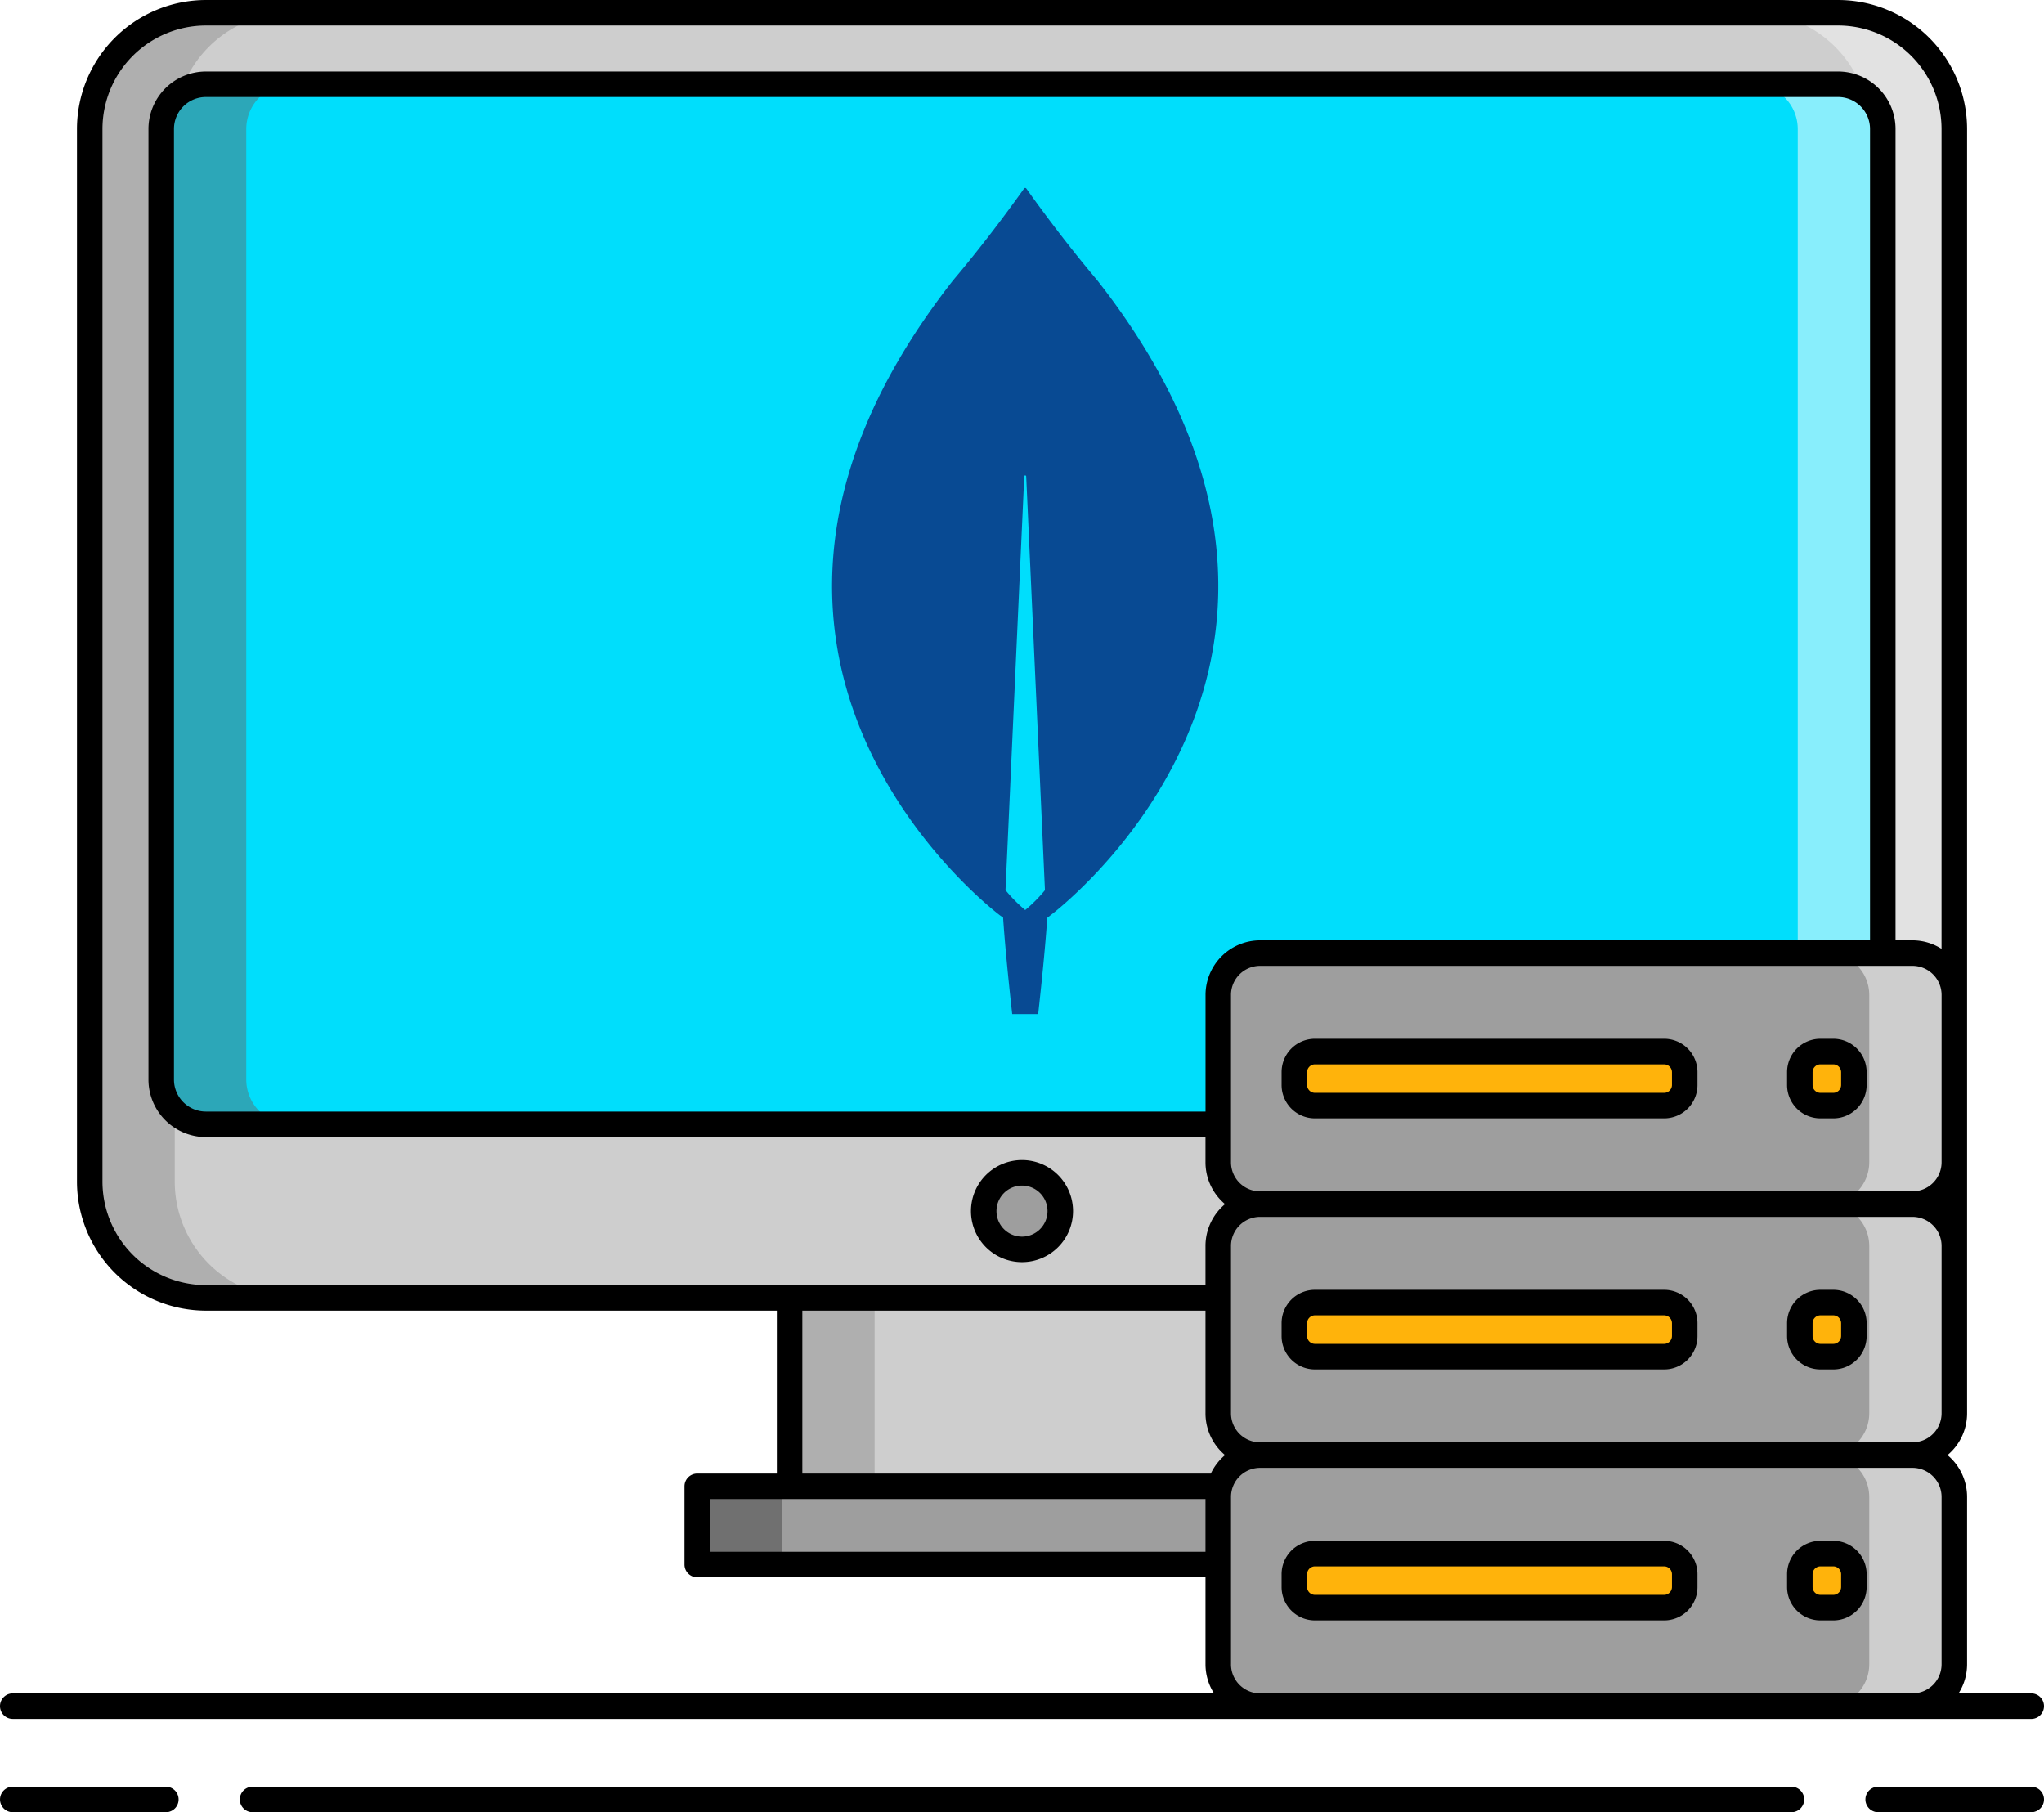 <svg xmlns="http://www.w3.org/2000/svg" width="272.975" height="241.993" viewBox="0 0 272.975 241.993">
  <g id="Grupo_146493" data-name="Grupo 146493" transform="translate(-1031 -447.544)">
    <g id="interfaces" transform="translate(1023.18 426.084)">
      <rect id="Rectángulo_296800" data-name="Rectángulo 296800" width="249.012" height="171.61" rx="13.665" transform="translate(19.802 23.164)" fill="#cecece"/>
      <path id="Trazado_203718" data-name="Trazado 203718" d="M29.727,179.049V38.479A15.537,15.537,0,0,1,45.246,22.96H33.889A15.537,15.537,0,0,0,18.37,38.479v140.57a15.537,15.537,0,0,0,15.519,15.519H45.246a15.537,15.537,0,0,1-15.519-15.519Z" transform="translate(1.432 0.204)" fill="#afafaf"/>
      <path id="Trazado_203719" data-name="Trazado 203719" d="M229.484,179.049V38.479A15.537,15.537,0,0,0,213.965,22.96h11.357a15.537,15.537,0,0,1,15.519,15.519v140.57a15.537,15.537,0,0,1-15.519,15.519H213.965a15.537,15.537,0,0,0,15.519-15.519Z" transform="translate(27.972 0.204)" fill="#e2e2e2"/>
      <rect id="Rectángulo_296801" data-name="Rectángulo 296801" width="229.911" height="138.881" rx="5.256" transform="translate(29.398 32.817)" fill="#00defc"/>
      <path id="Trazado_203720" data-name="Trazado 203720" d="M38.136,164.28V37.337a5.986,5.986,0,0,1,5.969-5.969H32.748a5.986,5.986,0,0,0-5.969,5.969V164.28a5.986,5.986,0,0,0,5.969,5.969H44.105a5.986,5.986,0,0,1-5.969-5.969Z" transform="translate(2.573 1.344)" fill="#2ca7b8"/>
      <path id="Trazado_203721" data-name="Trazado 203721" d="M219.934,164.28V37.337a5.986,5.986,0,0,0-5.969-5.969h11.357a5.986,5.986,0,0,1,5.969,5.969V164.28a5.986,5.986,0,0,1-5.969,5.969H213.965A5.986,5.986,0,0,0,219.934,164.28Z" transform="translate(27.972 1.344)" fill="#88eefc"/>
      <path id="Trazado_203722" data-name="Trazado 203722" d="M89.809,196.224h86.747v10.445H89.809Z" transform="translate(11.125 23.714)" fill="#9e9e9e"/>
      <path id="Trazado_203723" data-name="Trazado 203723" d="M89.809,196.224h11.357v10.445H89.809Z" transform="translate(11.125 23.714)" fill="#707070"/>
      <path id="Trazado_203724" data-name="Trazado 203724" d="M100.67,174.066h62.076v25.165H100.67Z" transform="translate(12.599 20.707)" fill="#cecece"/>
      <path id="Trazado_203725" data-name="Trazado 203725" d="M100.67,174.066h11.357v25.165H100.67Z" transform="translate(12.599 20.707)" fill="#afafaf"/>
      <circle id="Elipse_4931" data-name="Elipse 4931" cx="5.111" cy="5.111" r="5.111" transform="translate(139.197 178.073)" fill="#9e9e9e"/>
      <rect id="Rectángulo_296802" data-name="Rectángulo 296802" width="98.299" height="33.519" rx="4.919" transform="translate(170.514 182.25)" fill="#9e9e9e"/>
      <rect id="Rectángulo_296803" data-name="Rectángulo 296803" width="98.299" height="33.519" rx="4.919" transform="translate(170.514 215.769)" fill="#9e9e9e"/>
      <rect id="Rectángulo_296804" data-name="Rectángulo 296804" width="98.299" height="33.519" rx="4.919" transform="translate(170.514 148.732)" fill="#9e9e9e"/>
      <path id="Trazado_203726" data-name="Trazado 203726" d="M234.068,133.526H222.711a5.586,5.586,0,0,1,5.586,5.585v22.347a5.586,5.586,0,0,1-5.586,5.586h11.357a5.586,5.586,0,0,0,5.586-5.586V139.111a5.586,5.586,0,0,0-5.585-5.585Z" transform="translate(29.159 15.206)" fill="#cecece"/>
      <path id="Trazado_203727" data-name="Trazado 203727" d="M234.068,163.04H222.711a5.586,5.586,0,0,1,5.586,5.585v22.347a5.586,5.586,0,0,1-5.586,5.586h11.357a5.586,5.586,0,0,0,5.586-5.586V168.625a5.586,5.586,0,0,0-5.585-5.585Z" transform="translate(29.159 19.211)" fill="#cecece"/>
      <path id="Trazado_203728" data-name="Trazado 203728" d="M234.068,192.553H222.711a5.586,5.586,0,0,1,5.586,5.585v22.347a5.586,5.586,0,0,1-5.586,5.586h11.357a5.586,5.586,0,0,0,5.586-5.586V198.139A5.586,5.586,0,0,0,234.068,192.553Z" transform="translate(29.159 23.216)" fill="#cecece"/>
      <rect id="Rectángulo_296805" data-name="Rectángulo 296805" width="52.135" height="7.218" rx="2.415" transform="translate(180.678 161.881)" fill="#ffb30b"/>
      <rect id="Rectángulo_296806" data-name="Rectángulo 296806" width="52.135" height="7.218" rx="2.415" transform="translate(180.678 195.4)" fill="#ffb30b"/>
      <rect id="Rectángulo_296807" data-name="Rectángulo 296807" width="52.135" height="7.218" rx="2.415" transform="translate(180.678 228.919)" fill="#ffb30b"/>
      <rect id="Rectángulo_296808" data-name="Rectángulo 296808" width="7.218" height="7.218" rx="2.415" transform="translate(248.186 161.881)" fill="#ffb30b"/>
      <rect id="Rectángulo_296809" data-name="Rectángulo 296809" width="7.218" height="7.218" rx="2.415" transform="translate(248.186 195.4)" fill="#ffb30b"/>
      <rect id="Rectángulo_296810" data-name="Rectángulo 296810" width="7.218" height="7.218" rx="2.415" transform="translate(248.186 228.919)" fill="#ffb30b"/>
      <g id="Grupo_146421" data-name="Grupo 146421" transform="translate(7.82 21.46)">
        <path id="Trazado_203733" data-name="Trazado 203733" d="M128.814,171.489A6.814,6.814,0,1,0,122,164.675,6.814,6.814,0,0,0,128.814,171.489Zm0-10.221a3.407,3.407,0,1,1-3.407,3.407A3.407,3.407,0,0,1,128.814,161.268Z" transform="translate(7.673 -2.952)"/>
        <path id="Trazado_203734" data-name="Trazado 203734" d="M29.969,231.54H9.527a1.7,1.7,0,0,0,0,3.407H29.969a1.7,1.7,0,1,0,0-3.407Z" transform="translate(-7.82 7.046)"/>
        <path id="Trazado_203735" data-name="Trazado 203735" d="M249.326,231.54H228.884a1.7,1.7,0,0,0,0,3.407h20.442a1.7,1.7,0,1,0,0-3.407Z" transform="translate(21.945 7.046)"/>
        <path id="Trazado_203736" data-name="Trazado 203736" d="M243.237,231.54H37.725a1.7,1.7,0,1,0,0,3.407H243.237a1.7,1.7,0,1,0,0-3.407Z" transform="translate(-3.993 7.046)"/>
        <path id="Trazado_203737" data-name="Trazado 203737" d="M9.524,250.991H279.091a1.7,1.7,0,1,0,0-3.407h-9.706a7.237,7.237,0,0,0,1.136-3.882V221.355a7.275,7.275,0,0,0-2.612-5.586,7.275,7.275,0,0,0,2.612-5.586V38.683A17.242,17.242,0,0,0,253.294,21.46H35.321A17.242,17.242,0,0,0,18.1,38.683v140.57a17.242,17.242,0,0,0,17.223,17.223h76.245v21.758H100.934a1.7,1.7,0,0,0-1.7,1.7v10.448a1.7,1.7,0,0,0,1.7,1.7h67.878V243.7a7.237,7.237,0,0,0,1.136,3.882H9.524a1.7,1.7,0,0,0,0,3.407Zm162.694-40.809V187.836a3.887,3.887,0,0,1,3.889-3.882h87.126a3.887,3.887,0,0,1,3.883,3.882v22.346a3.888,3.888,0,0,1-3.883,3.883H176.107a3.887,3.887,0,0,1-3.889-3.883Zm85.341-63.155H176.107a7.3,7.3,0,0,0-7.29,7.29V169.89H35.321a4.27,4.27,0,0,1-4.266-4.266V38.683a4.27,4.27,0,0,1,4.266-4.266H253.294a4.27,4.27,0,0,1,4.266,4.266Zm-85.341,29.642V154.318a3.887,3.887,0,0,1,3.889-3.883h87.126a3.888,3.888,0,0,1,3.883,3.883v22.346a3.888,3.888,0,0,1-3.883,3.883H176.107a3.887,3.887,0,0,1-3.889-3.882ZM21.505,179.253V38.683A13.83,13.83,0,0,1,35.321,24.867H253.294a13.83,13.83,0,0,1,13.816,13.816V148.163a7.238,7.238,0,0,0-3.883-1.136h-2.26V38.683a7.682,7.682,0,0,0-7.673-7.673H35.321a7.682,7.682,0,0,0-7.673,7.673V165.625a7.682,7.682,0,0,0,7.673,7.673h133.49v3.366a7.275,7.275,0,0,0,2.612,5.586,7.274,7.274,0,0,0-2.612,5.585v5.233H35.321a13.832,13.832,0,0,1-13.816-13.816Zm93.467,17.223h53.839v13.706a7.275,7.275,0,0,0,2.612,5.586,7.328,7.328,0,0,0-1.9,2.466H114.972Zm-12.335,32.2v-7.041h66.174v7.041ZM172.219,243.7V221.355a3.887,3.887,0,0,1,3.887-3.883h87.126a3.887,3.887,0,0,1,3.883,3.883V243.7a3.887,3.887,0,0,1-3.883,3.882H176.107a3.887,3.887,0,0,1-3.889-3.882Z" transform="translate(-7.82 -21.46)"/>
        <path id="Trazado_203738" data-name="Trazado 203738" d="M209.621,143.6h-46.65a4.452,4.452,0,0,0-4.446,4.446v1.733a4.451,4.451,0,0,0,4.446,4.446h46.65a4.451,4.451,0,0,0,4.446-4.446v-1.727A4.451,4.451,0,0,0,209.621,143.6Zm1.039,6.179a1.053,1.053,0,0,1-1.039,1.039h-46.65a1.053,1.053,0,0,1-1.039-1.039v-1.727a1.053,1.053,0,0,1,1.039-1.039h46.65a1.053,1.053,0,0,1,1.039,1.039Z" transform="translate(12.629 -4.887)"/>
        <path id="Trazado_203739" data-name="Trazado 203739" d="M209.621,173.118h-46.65a4.452,4.452,0,0,0-4.446,4.446V179.3a4.452,4.452,0,0,0,4.446,4.446h46.65a4.451,4.451,0,0,0,4.446-4.446v-1.733A4.451,4.451,0,0,0,209.621,173.118Zm1.039,6.179a1.053,1.053,0,0,1-1.039,1.039h-46.65a1.053,1.053,0,0,1-1.039-1.039v-1.733a1.053,1.053,0,0,1,1.039-1.039h46.65a1.053,1.053,0,0,1,1.039,1.039Z" transform="translate(12.629 -0.881)"/>
        <path id="Trazado_203740" data-name="Trazado 203740" d="M209.621,202.632h-46.65a4.451,4.451,0,0,0-4.446,4.446v1.733a4.452,4.452,0,0,0,4.446,4.446h46.65a4.451,4.451,0,0,0,4.446-4.446v-1.733a4.451,4.451,0,0,0-4.446-4.446Zm1.039,6.179a1.053,1.053,0,0,1-1.039,1.039h-46.65a1.053,1.053,0,0,1-1.039-1.039v-1.733a1.053,1.053,0,0,1,1.039-1.039h46.65a1.053,1.053,0,0,1,1.039,1.039Z" transform="translate(12.629 3.123)"/>
        <path id="Trazado_203741" data-name="Trazado 203741" d="M224.146,143.6h-1.733a4.452,4.452,0,0,0-4.446,4.446v1.733a4.451,4.451,0,0,0,4.446,4.446h1.733a4.451,4.451,0,0,0,4.446-4.446v-1.727A4.452,4.452,0,0,0,224.146,143.6Zm1.039,6.179a1.053,1.053,0,0,1-1.039,1.039h-1.733a1.053,1.053,0,0,1-1.039-1.039v-1.727a1.053,1.053,0,0,1,1.039-1.039h1.733a1.053,1.053,0,0,1,1.039,1.039Z" transform="translate(20.695 -4.887)"/>
        <path id="Trazado_203742" data-name="Trazado 203742" d="M224.146,173.118h-1.733a4.452,4.452,0,0,0-4.446,4.446V179.3a4.452,4.452,0,0,0,4.446,4.446h1.733a4.452,4.452,0,0,0,4.446-4.446v-1.733A4.452,4.452,0,0,0,224.146,173.118Zm1.039,6.179a1.053,1.053,0,0,1-1.039,1.039h-1.733a1.053,1.053,0,0,1-1.039-1.039v-1.733a1.053,1.053,0,0,1,1.039-1.039h1.733a1.053,1.053,0,0,1,1.039,1.039Z" transform="translate(20.695 -0.881)"/>
        <path id="Trazado_203743" data-name="Trazado 203743" d="M224.146,202.632h-1.733a4.451,4.451,0,0,0-4.446,4.446v1.733a4.452,4.452,0,0,0,4.446,4.446h1.733a4.452,4.452,0,0,0,4.446-4.446v-1.733a4.451,4.451,0,0,0-4.446-4.446Zm1.039,6.179a1.053,1.053,0,0,1-1.039,1.039h-1.733a1.053,1.053,0,0,1-1.039-1.039v-1.733a1.053,1.053,0,0,1,1.039-1.039h1.733a1.053,1.053,0,0,1,1.039,1.039Z" transform="translate(20.695 3.123)"/>
      </g>
      <g id="MongoDB_Logo_RGB_Logo_Forest-Green" transform="translate(118.947 46.554)">
        <path id="Trazado_192907" data-name="Trazado 192907" d="M156.7,132.488c-4.641-5.477-8.64-11.078-9.452-12.227a.183.183,0,0,0-.3,0c-.812,1.149-4.81,6.751-9.451,12.227-39.778,50.675,6.278,84.865,6.278,84.865l.373.259c.349,5.29,1.217,12.892,1.217,12.892h3.466s.864-7.569,1.215-12.858l.376-.294S196.479,183.164,156.7,132.488Zm-9.6,84.122h0a19.652,19.652,0,0,1-2.622-2.644l-.005-.095,2.5-55.171a.13.13,0,0,1,.26,0l2.5,55.171,0,.095A19.646,19.646,0,0,1,147.1,216.61Z" transform="translate(-121.312 -120.182)" fill="#084a93"/>
      </g>
    </g>
  </g>
</svg>
